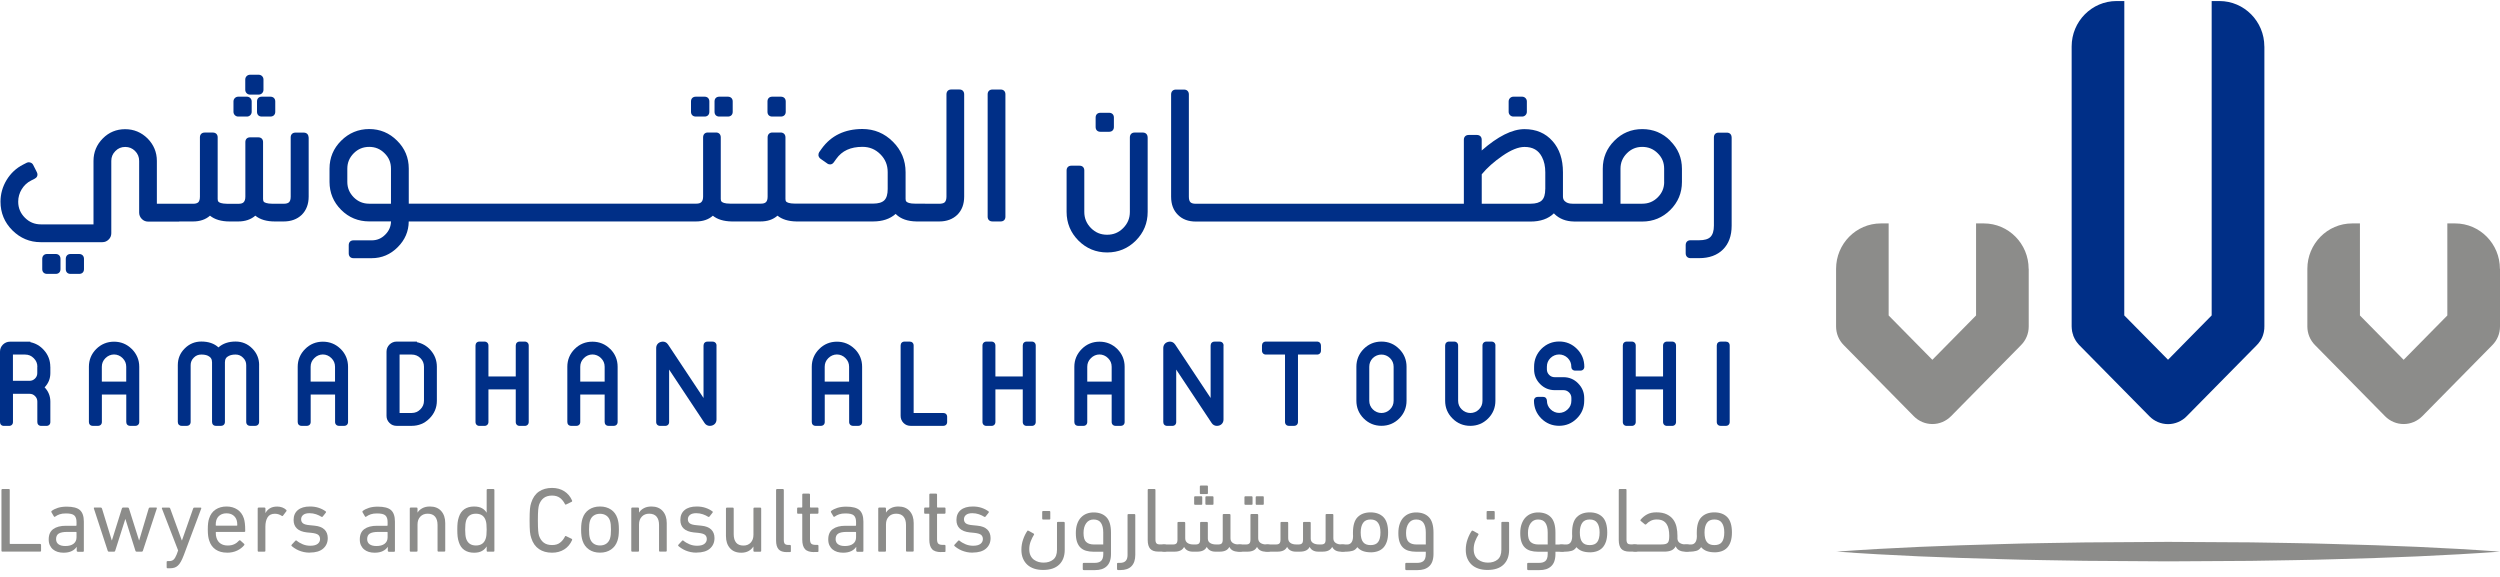<svg width="260" height="60" viewBox="0 0 260 60" fill="none" xmlns="http://www.w3.org/2000/svg">
<path d="M6.291 26.923V27.992C6.291 28.296 6.097 28.485 5.799 28.485H4.895C4.592 28.485 4.393 28.296 4.393 27.992V26.923C4.393 26.62 4.587 26.416 4.895 26.416H5.799C6.097 26.416 6.291 26.62 6.291 26.923Z" fill="#002F87"/>
<path d="M8.734 26.923V27.992C8.734 28.296 8.54 28.485 8.233 28.485H7.333C7.03 28.485 6.841 28.296 6.841 27.992V26.923C6.841 26.62 7.03 26.416 7.333 26.416H8.233C8.536 26.416 8.734 26.62 8.734 26.923Z" fill="#002F87"/>
<path d="M32.102 14.274V20.447C32.102 21.223 31.861 21.862 31.387 22.336C30.899 22.804 30.265 23.032 29.498 23.032H28.584C27.737 23.032 27.055 22.838 26.554 22.43C26.094 22.828 25.498 23.032 24.773 23.032H23.874C23.017 23.032 22.331 22.828 21.838 22.43C21.379 22.838 20.783 23.032 20.068 23.032H18.633V23.046H15.4C15.159 23.046 14.931 22.956 14.751 22.776C14.567 22.587 14.472 22.364 14.472 22.113V16.73C14.472 16.333 14.335 15.992 14.046 15.703C13.762 15.419 13.426 15.282 13.023 15.282C12.621 15.282 12.285 15.419 12.001 15.708C11.717 15.992 11.575 16.328 11.575 16.73V24.258C11.575 24.509 11.485 24.731 11.305 24.906C11.12 25.091 10.907 25.186 10.647 25.186H4.223C3.101 25.186 2.111 24.774 1.287 23.955C0.464 23.136 0.052 22.128 0.052 20.972C0.052 20.168 0.27 19.41 0.686 18.719C1.112 18.023 1.685 17.483 2.395 17.123L2.774 16.929C2.916 16.863 3.044 16.863 3.172 16.91C3.28 16.944 3.389 17.024 3.451 17.152L3.834 17.909C3.877 17.99 3.896 18.08 3.896 18.16C3.896 18.26 3.863 18.459 3.612 18.582L3.233 18.776C2.826 18.979 2.504 19.282 2.258 19.68C2.016 20.078 1.893 20.513 1.893 20.972C1.893 21.63 2.125 22.175 2.589 22.643C3.058 23.112 3.602 23.335 4.26 23.335H9.724V16.735C9.724 15.831 10.05 15.045 10.689 14.401C11.324 13.758 12.11 13.435 13.014 13.435C13.918 13.435 14.699 13.762 15.348 14.401C15.982 15.045 16.314 15.826 16.314 16.735V21.19H20.143C20.366 21.185 20.527 21.124 20.631 21.029C20.731 20.92 20.792 20.726 20.792 20.461V14.278C20.792 13.98 20.986 13.786 21.285 13.786H22.137C22.44 13.786 22.638 13.98 22.638 14.278V20.698C22.638 20.835 22.667 20.93 22.719 20.977C22.799 21.067 23.008 21.185 23.633 21.195H24.797C25.053 21.195 25.228 21.143 25.332 21.039C25.455 20.916 25.517 20.726 25.517 20.456V14.775C25.517 14.472 25.706 14.283 26.009 14.283H26.866C27.164 14.283 27.358 14.472 27.358 14.775V20.698C27.358 20.826 27.387 20.93 27.448 20.996C27.515 21.058 27.732 21.185 28.343 21.19H29.494C29.763 21.19 29.953 21.138 30.062 21.029C30.175 20.916 30.232 20.726 30.232 20.456V14.283C30.232 13.985 30.426 13.791 30.724 13.791H31.581C31.894 13.791 32.088 13.985 32.088 14.283L32.102 14.274Z" fill="#002F87"/>
<path d="M28.627 10.547V11.631C28.627 11.929 28.424 12.123 28.121 12.123H27.221C26.918 12.123 26.729 11.929 26.729 11.631V10.547C26.729 10.249 26.918 10.055 27.221 10.055H28.121C28.424 10.055 28.627 10.249 28.627 10.547Z" fill="#002F87"/>
<path d="M25.683 10.055H24.774C24.502 10.055 24.281 10.275 24.281 10.547V11.631C24.281 11.903 24.502 12.123 24.774 12.123H25.683C25.954 12.123 26.175 11.903 26.175 11.631V10.547C26.175 10.275 25.954 10.055 25.683 10.055Z" fill="#002F87"/>
<path d="M26.909 7.773H26C25.728 7.773 25.507 7.994 25.507 8.266V9.345C25.507 9.617 25.728 9.838 26 9.838H26.909C27.181 9.838 27.401 9.617 27.401 9.345V8.266C27.401 7.994 27.181 7.773 26.909 7.773Z" fill="#002F87"/>
<path d="M73.772 10.547V11.631C73.772 11.929 73.578 12.123 73.28 12.123H72.366C72.063 12.123 71.864 11.929 71.864 11.631V10.547C71.864 10.249 72.058 10.055 72.366 10.055H73.28C73.578 10.055 73.772 10.249 73.772 10.547Z" fill="#002F87"/>
<path d="M76.201 10.547V11.631C76.201 11.929 76.007 12.123 75.699 12.123H74.804C74.501 12.123 74.312 11.929 74.312 11.631V10.547C74.312 10.249 74.501 10.055 74.804 10.055H75.699C76.002 10.055 76.201 10.249 76.201 10.547Z" fill="#002F87"/>
<path d="M81.716 10.547V11.631C81.716 11.929 81.513 12.123 81.21 12.123H80.31C80.007 12.123 79.818 11.929 79.818 11.631V10.547C79.818 10.249 80.007 10.055 80.31 10.055H81.21C81.513 10.055 81.716 10.249 81.716 10.547Z" fill="#002F87"/>
<path d="M104.563 9.803V22.538C104.563 22.841 104.373 23.03 104.075 23.03H103.209C102.91 23.03 102.716 22.841 102.716 22.538V9.803C102.716 9.505 102.91 9.311 103.209 9.311H104.075C104.373 9.311 104.563 9.505 104.563 9.803Z" fill="#002F87"/>
<path d="M99.781 9.307H98.924C98.626 9.307 98.432 9.501 98.432 9.813V20.451C98.432 20.716 98.371 20.91 98.262 21.024C98.172 21.118 98.02 21.17 97.807 21.185H96.273L95.165 21.18C94.597 21.18 94.361 21.066 94.261 20.962C94.209 20.915 94.181 20.82 94.181 20.683V17.904C94.181 16.673 93.736 15.603 92.86 14.737C91.994 13.866 90.924 13.416 89.693 13.416C87.861 13.416 86.431 14.107 85.46 15.452L85.195 15.826C85.148 15.906 85.12 15.996 85.12 16.091V16.181C85.148 16.308 85.214 16.417 85.328 16.507L86.01 16.985C86.109 17.066 86.213 17.099 86.322 17.099C86.431 17.099 86.587 17.066 86.715 16.881L86.966 16.531C87.567 15.679 88.462 15.272 89.693 15.272C90.431 15.272 91.037 15.523 91.558 16.043C92.074 16.559 92.32 17.165 92.32 17.904V19.66C92.32 20.2 92.207 20.593 91.975 20.825C91.738 21.062 91.345 21.175 90.805 21.175H82.677C82.066 21.175 81.844 21.047 81.763 20.967C81.702 20.905 81.687 20.777 81.687 20.683V14.287C81.687 13.975 81.484 13.78 81.181 13.78H80.333C80.03 13.78 79.832 13.975 79.832 14.287V20.437C79.832 20.716 79.779 20.91 79.661 21.019C79.562 21.128 79.377 21.18 79.136 21.18H75.945C75.334 21.18 75.121 21.052 75.041 20.962C74.989 20.915 74.96 20.82 74.96 20.683V14.287C74.96 13.975 74.766 13.78 74.468 13.78H73.611C73.313 13.78 73.123 13.975 73.123 14.287V20.437C73.123 20.706 73.062 20.905 72.939 21.019C72.839 21.128 72.655 21.18 72.413 21.18H42.512V17.539C42.512 16.403 42.105 15.428 41.3 14.633C40.5 13.828 39.52 13.421 38.398 13.421C37.276 13.421 36.287 13.828 35.482 14.633C34.677 15.433 34.27 16.403 34.27 17.539V18.912C34.27 20.044 34.677 21.024 35.482 21.828C36.287 22.629 37.262 23.026 38.398 23.026H40.666C40.652 23.552 40.462 24.006 40.069 24.399C39.672 24.806 39.203 24.996 38.654 24.996H36.755C36.457 24.996 36.268 25.19 36.268 25.497V26.35C36.268 26.653 36.457 26.851 36.755 26.851H38.654C39.695 26.851 40.609 26.468 41.367 25.701C42.119 24.948 42.503 24.049 42.508 23.031H72.38C73.095 23.031 73.687 22.837 74.136 22.434C74.61 22.818 75.268 23.017 76.096 23.031H79.093C79.803 23.031 80.39 22.842 80.859 22.43C81.332 22.813 81.99 23.017 82.819 23.031H90.801C91.781 23.031 92.567 22.766 93.149 22.245L93.191 22.288C93.679 22.766 94.394 23.017 95.317 23.031H97.689C98.451 23.031 99.081 22.799 99.564 22.335C100.037 21.862 100.274 21.232 100.274 20.446V9.813C100.274 9.501 100.08 9.307 99.781 9.307ZM40.666 21.185H38.398C37.764 21.185 37.234 20.967 36.789 20.522C36.344 20.067 36.121 19.547 36.121 18.917V17.544C36.121 16.91 36.344 16.389 36.789 15.939C37.234 15.494 37.764 15.276 38.398 15.276C39.033 15.276 39.549 15.494 39.994 15.939C40.448 16.384 40.661 16.905 40.661 17.544V21.185H40.666Z" fill="#002F87"/>
<path d="M115.845 12.223V13.212C115.845 13.511 115.651 13.705 115.352 13.705H114.439C114.136 13.705 113.946 13.511 113.946 13.212V12.223C113.946 11.925 114.136 11.73 114.439 11.73H115.352C115.651 11.73 115.845 11.925 115.845 12.223Z" fill="#002F87"/>
<path d="M119.357 14.292V22.037C119.357 23.201 118.945 24.2 118.122 25.024C117.303 25.843 116.304 26.255 115.144 26.255C113.984 26.255 112.98 25.843 112.161 25.024C111.342 24.2 110.926 23.197 110.926 22.037V17.724C110.926 17.426 111.12 17.232 111.418 17.232H112.275C112.578 17.232 112.767 17.426 112.767 17.724V22.037C112.767 22.7 112.999 23.249 113.463 23.722C113.932 24.191 114.476 24.413 115.139 24.413C115.802 24.413 116.342 24.191 116.81 23.722C117.279 23.249 117.506 22.7 117.506 22.037V14.292C117.506 13.979 117.7 13.785 117.999 13.785H118.851C119.154 13.785 119.353 13.979 119.353 14.292H119.357Z" fill="#002F87"/>
<path d="M158.301 10.055H157.392C157.12 10.055 156.899 10.275 156.899 10.547V11.631C156.899 11.903 157.12 12.123 157.392 12.123H158.301C158.573 12.123 158.793 11.903 158.793 11.631V10.547C158.793 10.275 158.573 10.055 158.301 10.055Z" fill="#002F87"/>
<path d="M163.683 23.027L163.773 23.032C163.745 23.032 163.712 23.032 163.683 23.027Z" fill="#002F87"/>
<path d="M173.715 14.638C172.915 13.833 171.935 13.426 170.799 13.426C169.662 13.426 168.687 13.833 167.892 14.638C167.092 15.438 166.689 16.408 166.689 17.544V21.185H163.532C163.172 21.185 162.916 21.095 162.732 20.915C162.609 20.802 162.547 20.645 162.547 20.442V17.914C162.547 16.569 162.183 15.48 161.463 14.675C160.739 13.852 159.759 13.43 158.547 13.43C157.264 13.43 155.772 14.183 154.097 15.651V14.529C154.097 14.23 153.902 14.036 153.595 14.036H152.743C152.44 14.036 152.241 14.23 152.241 14.529V21.19H124.342C124.101 21.19 123.916 21.138 123.803 21.029C123.694 20.92 123.642 20.726 123.642 20.456V9.823C123.642 9.511 123.448 9.316 123.14 9.316H122.288C121.99 9.316 121.795 9.511 121.795 9.823V20.456C121.795 21.247 122.032 21.881 122.506 22.345C122.974 22.814 123.599 23.041 124.371 23.041H159.181C160.204 23.041 161.023 22.757 161.61 22.184C161.624 22.203 161.643 22.227 161.662 22.25C162.178 22.757 162.86 23.022 163.679 23.036C163.707 23.041 163.74 23.041 163.768 23.041H170.794C171.93 23.041 172.91 22.634 173.71 21.838C174.515 21.034 174.922 20.058 174.922 18.931V17.559C174.922 16.422 174.515 15.447 173.71 14.652L173.715 14.638ZM160.705 19.67C160.705 20.21 160.592 20.603 160.355 20.835C160.118 21.071 159.725 21.185 159.186 21.185H154.101V18.127C154.641 17.469 155.365 16.82 156.246 16.214C157.141 15.594 157.908 15.281 158.551 15.281C159.408 15.281 160.005 15.618 160.365 16.328C160.597 16.773 160.71 17.303 160.71 17.909V19.665L160.705 19.67ZM173.076 18.917C173.076 19.547 172.858 20.068 172.408 20.522C171.963 20.967 171.433 21.185 170.799 21.185H168.531V17.544C168.531 16.91 168.754 16.389 169.199 15.94C169.644 15.495 170.164 15.277 170.794 15.277C171.424 15.277 171.959 15.495 172.404 15.94C172.858 16.384 173.071 16.905 173.071 17.544V18.917H173.076Z" fill="#002F87"/>
<path d="M180.092 14.292V23.476C180.092 24.518 179.789 25.351 179.193 25.943C178.591 26.544 177.758 26.847 176.717 26.847H175.803C175.505 26.847 175.311 26.643 175.311 26.34V25.493C175.311 25.181 175.505 24.986 175.803 24.986H176.717C177.256 24.986 177.659 24.873 177.886 24.641C178.123 24.404 178.246 24.011 178.246 23.471V14.287C178.246 13.984 178.435 13.795 178.724 13.795H179.595C179.893 13.795 180.087 13.984 180.087 14.287L180.092 14.292Z" fill="#002F87"/>
<path d="M5.231 38.144C5.231 37.486 5.009 36.899 4.564 36.406C4.18 35.975 3.707 35.701 3.158 35.587V35.535H1.042C0.757 35.535 0.516 35.635 0.303 35.838C0.109 36.032 0 36.283 0 36.577V43.896C0 44.132 0.161 44.293 0.407 44.293H0.942C1.184 44.293 1.349 44.132 1.349 43.896V40.956H3.072C3.304 40.956 3.484 41.032 3.645 41.193C3.806 41.353 3.882 41.543 3.882 41.765V43.896C3.882 44.132 4.043 44.293 4.289 44.293H4.824C5.075 44.293 5.236 44.132 5.236 43.896V41.765C5.236 41.193 5.032 40.691 4.639 40.283C5.032 39.876 5.236 39.384 5.236 38.802V38.144H5.231ZM3.877 38.144V38.802C3.877 39.024 3.802 39.209 3.641 39.37C3.48 39.526 3.295 39.606 3.068 39.606H1.345V36.875H2.618C2.968 36.875 3.262 36.998 3.513 37.254C3.764 37.505 3.887 37.793 3.887 38.148L3.877 38.144Z" fill="#002F87"/>
<path d="M13.705 36.297C13.199 35.791 12.574 35.535 11.859 35.535C11.144 35.535 10.519 35.791 10.008 36.297C9.501 36.804 9.246 37.429 9.246 38.144V43.891C9.246 44.128 9.407 44.289 9.653 44.289H10.188C10.429 44.289 10.595 44.128 10.595 43.891V41.032H13.132V43.891C13.132 44.128 13.293 44.289 13.544 44.289H14.07C14.311 44.289 14.482 44.128 14.482 43.891V38.144C14.482 37.429 14.216 36.804 13.71 36.297H13.705ZM12.754 37.249C13.005 37.5 13.128 37.789 13.128 38.144V39.687H10.59V38.144C10.59 37.793 10.713 37.5 10.964 37.249C11.466 36.742 12.247 36.733 12.758 37.249H12.754Z" fill="#002F87"/>
<path d="M26.947 37.977V43.88C26.947 44.121 26.786 44.287 26.54 44.287H26.014C25.773 44.287 25.607 44.126 25.607 43.88V37.977C25.607 37.664 25.498 37.413 25.276 37.2C25.058 36.978 24.807 36.873 24.499 36.873C24.23 36.873 23.997 36.916 23.803 37.011C23.524 37.139 23.392 37.356 23.392 37.678V43.88C23.392 44.121 23.231 44.287 22.984 44.287H22.45C22.213 44.287 22.052 44.126 22.052 43.88V37.678C22.052 37.352 21.915 37.139 21.63 37.001C21.436 36.911 21.204 36.873 20.934 36.873C20.631 36.873 20.371 36.973 20.158 37.191C19.936 37.413 19.827 37.664 19.827 37.977V43.88C19.827 44.121 19.666 44.287 19.429 44.287H18.889C18.653 44.287 18.492 44.126 18.492 43.88V37.977C18.492 37.3 18.728 36.717 19.207 36.244C19.68 35.766 20.262 35.52 20.939 35.52C21.683 35.52 22.279 35.723 22.719 36.13C23.174 35.723 23.766 35.52 24.504 35.52C25.172 35.52 25.763 35.761 26.237 36.244C26.715 36.722 26.952 37.304 26.952 37.977H26.947Z" fill="#002F87"/>
<path d="M35.431 36.297C34.924 35.791 34.299 35.535 33.579 35.535C32.86 35.535 32.24 35.791 31.733 36.297C31.227 36.804 30.961 37.429 30.961 38.144V43.891C30.961 44.128 31.122 44.289 31.369 44.289H31.904C32.145 44.289 32.311 44.128 32.311 43.891V41.032H34.848V43.891C34.848 44.128 35.019 44.289 35.26 44.289H35.785C36.036 44.289 36.197 44.128 36.197 43.891V38.144C36.197 37.429 35.942 36.804 35.435 36.297H35.431ZM34.469 37.249C34.72 37.5 34.843 37.789 34.843 38.144V39.687H32.306V38.144C32.306 37.793 32.429 37.5 32.685 37.249C33.177 36.742 33.968 36.733 34.469 37.249Z" fill="#002F87"/>
<path d="M44.776 36.406C44.383 35.975 43.909 35.701 43.36 35.587V35.525H41.249C40.965 35.525 40.714 35.634 40.51 35.828C40.307 36.032 40.198 36.283 40.198 36.572V43.252C40.198 43.536 40.297 43.777 40.51 43.99C40.714 44.194 40.965 44.288 41.249 44.288H42.816C43.531 44.288 44.156 44.033 44.662 43.526C45.169 43.02 45.434 42.395 45.434 41.68V38.143C45.434 37.481 45.211 36.898 44.771 36.406H44.776ZM42.821 42.949H41.556V36.875H42.821C43.171 36.875 43.469 36.998 43.72 37.239C43.971 37.49 44.094 37.788 44.094 38.139V41.675C44.094 42.025 43.971 42.324 43.72 42.57C43.469 42.825 43.171 42.949 42.821 42.949Z" fill="#002F87"/>
<path d="M54.987 35.937V43.886C54.987 44.127 54.817 44.293 54.575 44.293H54.05C53.799 44.293 53.638 44.132 53.638 43.886V40.496H50.798V43.886C50.798 44.127 50.627 44.293 50.386 44.293H49.86C49.619 44.293 49.453 44.132 49.453 43.886V35.937C49.453 35.696 49.614 35.525 49.86 35.525H50.386C50.627 35.525 50.798 35.696 50.798 35.937V39.152H53.638V35.937C53.638 35.696 53.799 35.525 54.05 35.525H54.575C54.817 35.525 54.987 35.696 54.987 35.937Z" fill="#002F87"/>
<path d="M63.462 36.297C62.955 35.791 62.33 35.535 61.611 35.535C60.891 35.535 60.271 35.791 59.764 36.297C59.258 36.804 59.002 37.429 59.002 38.144V43.891C59.002 44.128 59.163 44.289 59.4 44.289H59.939C60.181 44.289 60.346 44.128 60.346 43.891V41.032H62.884V43.891C62.884 44.128 63.045 44.289 63.291 44.289H63.826C64.067 44.289 64.233 44.128 64.233 43.891V38.144C64.233 37.429 63.978 36.804 63.471 36.297H63.462ZM62.51 37.249C62.761 37.5 62.884 37.789 62.884 38.144V39.687H60.346V38.144C60.346 37.793 60.469 37.5 60.721 37.249C61.213 36.742 62.003 36.733 62.515 37.249H62.51Z" fill="#002F87"/>
<path d="M74.516 35.936V43.62C74.516 43.937 74.341 44.174 74.028 44.264C73.967 44.283 73.905 44.292 73.834 44.292C73.602 44.292 73.408 44.193 73.28 44.003L69.588 38.436V43.895C69.588 44.131 69.427 44.292 69.18 44.292H68.655C68.414 44.292 68.243 44.131 68.243 43.895V36.206C68.243 35.889 68.418 35.652 68.721 35.562C68.802 35.544 68.868 35.529 68.939 35.529C69.095 35.529 69.313 35.581 69.479 35.832L73.167 41.39V35.941C73.167 35.7 73.328 35.529 73.574 35.529H74.109C74.35 35.529 74.521 35.7 74.521 35.941L74.516 35.936Z" fill="#002F87"/>
<path d="M88.893 36.297C88.377 35.791 87.757 35.535 87.042 35.535C86.327 35.535 85.703 35.791 85.196 36.297C84.689 36.804 84.424 37.429 84.424 38.144V43.891C84.424 44.128 84.585 44.289 84.831 44.289H85.366C85.608 44.289 85.774 44.128 85.774 43.891V41.032H88.311V43.891C88.311 44.128 88.481 44.289 88.723 44.289H89.248C89.499 44.289 89.66 44.128 89.66 43.891V38.144C89.66 37.429 89.405 36.804 88.898 36.297H88.893ZM87.932 37.249C88.183 37.5 88.306 37.789 88.306 38.144V39.687H85.769V38.144C85.769 37.793 85.892 37.5 86.143 37.249C86.645 36.742 87.426 36.733 87.937 37.249H87.932Z" fill="#002F87"/>
<path d="M98.503 43.351V43.891C98.503 44.127 98.342 44.288 98.096 44.288H94.707C94.422 44.288 94.172 44.194 93.968 43.99C93.764 43.782 93.665 43.531 93.665 43.252V35.932C93.665 35.691 93.826 35.525 94.072 35.525H94.607C94.849 35.525 95.019 35.686 95.019 35.932V42.949H98.096C98.338 42.949 98.503 43.109 98.503 43.346V43.351Z" fill="#002F87"/>
<path d="M107.716 35.937V43.886C107.716 44.127 107.555 44.293 107.309 44.293H106.774C106.533 44.293 106.367 44.132 106.367 43.886V40.496H103.522V43.886C103.522 44.127 103.361 44.293 103.115 44.293H102.589C102.348 44.293 102.177 44.132 102.177 43.886V35.937C102.177 35.696 102.348 35.525 102.589 35.525H103.115C103.356 35.525 103.522 35.696 103.522 35.937V39.152H106.367V35.937C106.367 35.696 106.528 35.525 106.774 35.525H107.309C107.551 35.525 107.716 35.696 107.716 35.937Z" fill="#002F87"/>
<path d="M116.2 36.297C115.684 35.791 115.069 35.535 114.349 35.535C113.629 35.535 113.009 35.791 112.503 36.297C111.996 36.804 111.731 37.429 111.731 38.144V43.891C111.731 44.128 111.892 44.289 112.138 44.289H112.678C112.914 44.289 113.075 44.128 113.075 43.891V41.032H115.613V43.891C115.613 44.128 115.783 44.289 116.025 44.289H116.55C116.801 44.289 116.962 44.128 116.962 43.891V38.144C116.962 37.429 116.707 36.804 116.2 36.297ZM115.239 37.249C115.49 37.5 115.613 37.789 115.613 38.144V39.687H113.075V38.144C113.075 37.793 113.199 37.5 113.454 37.249C113.947 36.742 114.732 36.733 115.239 37.249Z" fill="#002F87"/>
<path d="M127.245 35.936V43.62C127.245 43.937 127.07 44.174 126.767 44.264C126.705 44.283 126.639 44.292 126.572 44.292C126.336 44.292 126.146 44.193 126.019 44.003L122.326 38.436V43.895C122.326 44.131 122.165 44.292 121.919 44.292H121.393C121.142 44.292 120.981 44.131 120.981 43.895V36.206C120.981 35.889 121.157 35.652 121.46 35.562C121.54 35.544 121.606 35.529 121.677 35.529C121.824 35.529 122.051 35.581 122.217 35.832L125.905 41.39V35.941C125.905 35.7 126.066 35.529 126.312 35.529H126.847C127.089 35.529 127.254 35.7 127.254 35.941L127.245 35.936Z" fill="#002F87"/>
<path d="M137.381 35.937V36.463C137.381 36.704 137.22 36.875 136.973 36.875H134.99V43.881C134.99 44.123 134.829 44.288 134.583 44.288H134.048C133.806 44.288 133.641 44.127 133.641 43.881V36.875H131.652C131.411 36.875 131.245 36.704 131.245 36.463V35.937C131.245 35.696 131.406 35.525 131.652 35.525H136.969C137.21 35.525 137.376 35.696 137.376 35.937H137.381Z" fill="#002F87"/>
<path d="M145.519 36.297C145.012 35.781 144.397 35.525 143.672 35.525C142.948 35.525 142.333 35.781 141.826 36.288C141.32 36.804 141.064 37.424 141.064 38.139V41.675C141.064 42.39 141.32 43.015 141.826 43.521C142.333 44.028 142.958 44.284 143.672 44.284C144.387 44.284 145.012 44.028 145.519 43.521C146.025 43.015 146.281 42.39 146.281 41.675V38.139C146.281 37.424 146.025 36.799 145.519 36.292V36.297ZM142.778 42.579C142.527 42.328 142.404 42.03 142.404 41.68V38.143C142.404 37.793 142.527 37.495 142.768 37.244C143.275 36.752 144.065 36.752 144.563 37.244C144.813 37.495 144.937 37.793 144.937 38.143V41.68C144.937 42.03 144.813 42.328 144.563 42.579C144.07 43.081 143.27 43.072 142.778 42.579Z" fill="#002F87"/>
<path d="M155.522 35.937V41.68C155.522 42.395 155.266 43.02 154.76 43.526C154.253 44.033 153.628 44.288 152.913 44.288C152.199 44.288 151.569 44.033 151.067 43.526C150.551 43.02 150.295 42.395 150.295 41.68V35.937C150.295 35.696 150.456 35.525 150.703 35.525H151.238C151.479 35.525 151.645 35.696 151.645 35.937V41.68C151.645 42.03 151.768 42.328 152.019 42.575C152.52 43.076 153.311 43.081 153.813 42.579C154.064 42.328 154.177 42.03 154.177 41.68V35.937C154.177 35.696 154.348 35.525 154.589 35.525H155.115C155.366 35.525 155.527 35.696 155.527 35.937H155.522Z" fill="#002F87"/>
<path d="M164.124 39.871C164.545 40.292 164.758 40.804 164.758 41.391V41.675C164.758 42.39 164.503 43.014 163.987 43.521C163.48 44.028 162.865 44.283 162.145 44.283C161.425 44.283 160.805 44.028 160.294 43.521C159.792 43.014 159.536 42.399 159.532 41.679C159.536 41.429 159.702 41.272 159.939 41.272H160.474C160.711 41.272 160.872 41.429 160.881 41.67C160.881 42.02 161.004 42.319 161.255 42.565C161.757 43.067 162.538 43.071 163.049 42.565C163.3 42.323 163.423 42.025 163.423 41.67V41.386C163.423 41.163 163.343 40.974 163.187 40.818C163.03 40.662 162.836 40.576 162.614 40.576H161.7C161.113 40.576 160.597 40.368 160.18 39.947C159.759 39.526 159.546 39.014 159.546 38.418V38.138C159.546 37.414 159.802 36.794 160.308 36.278C160.824 35.771 161.444 35.516 162.159 35.516C162.874 35.516 163.49 35.771 164.006 36.287C164.522 36.803 164.768 37.423 164.768 38.138C164.768 38.38 164.607 38.545 164.361 38.545H163.826C163.584 38.545 163.418 38.385 163.418 38.148C163.418 37.783 163.295 37.49 163.044 37.234C162.543 36.742 161.752 36.742 161.25 37.234C160.999 37.485 160.876 37.783 160.876 38.138V38.418C160.876 38.64 160.957 38.83 161.113 38.99C161.274 39.151 161.463 39.227 161.686 39.227H162.599C163.196 39.227 163.707 39.445 164.119 39.862L164.124 39.871Z" fill="#002F87"/>
<path d="M174.307 35.937V43.886C174.307 44.127 174.146 44.293 173.895 44.293H173.37C173.128 44.293 172.958 44.132 172.958 43.886V40.496H170.117V43.886C170.117 44.127 169.947 44.293 169.706 44.293H169.185C168.934 44.293 168.773 44.132 168.773 43.886V35.937C168.773 35.696 168.934 35.525 169.185 35.525H169.706C169.947 35.525 170.117 35.696 170.117 35.937V39.152H172.958V35.937C172.958 35.696 173.128 35.525 173.37 35.525H173.895C174.146 35.525 174.307 35.696 174.307 35.937Z" fill="#002F87"/>
<path d="M179.889 35.936V43.89C179.889 44.127 179.728 44.288 179.491 44.288H178.952C178.71 44.288 178.544 44.127 178.544 43.89V35.936C178.544 35.695 178.705 35.529 178.952 35.529H179.491C179.728 35.529 179.889 35.69 179.889 35.936Z" fill="#002F87"/>
<path d="M235.496 4.834V33.949C235.496 33.978 235.496 33.996 235.491 34.025C235.491 34.101 235.491 34.162 235.487 34.209C235.482 34.257 235.472 34.304 235.468 34.333C235.463 34.385 235.453 34.441 235.449 34.47C235.444 34.517 235.43 34.569 235.42 34.617L235.406 34.659L235.387 34.735C235.373 34.787 235.354 34.844 235.34 34.891L235.293 35.014C235.274 35.066 235.245 35.114 235.231 35.156C235.212 35.19 235.198 35.223 235.179 35.256C235.16 35.289 235.136 35.331 235.103 35.384V35.398L235.089 35.412C235.075 35.431 235.061 35.455 235.046 35.478C235.013 35.53 234.98 35.578 234.923 35.639L234.895 35.682L234.881 35.701C234.819 35.776 234.758 35.847 234.691 35.909L227.415 43.29C226.908 43.81 226.203 44.109 225.479 44.109C224.754 44.109 224.044 43.81 223.538 43.29L216.261 35.909L216.228 35.876L216.214 35.862C216.167 35.81 216.124 35.762 216.086 35.706C216.053 35.672 216.025 35.639 215.996 35.597C215.977 35.563 215.949 35.535 215.92 35.488C215.892 35.455 215.873 35.422 215.845 35.374L215.83 35.346V35.331C215.802 35.303 215.788 35.279 215.778 35.251C215.759 35.218 215.745 35.19 215.717 35.128V35.114L215.698 35.081L215.684 35.052L215.669 35.019L215.655 34.991C215.641 34.958 215.627 34.915 215.608 34.868V34.825C215.589 34.797 215.579 34.773 215.575 34.745C215.561 34.716 215.556 34.683 215.546 34.645L215.532 34.602V34.574C215.518 34.546 215.513 34.513 215.499 34.46C215.494 34.418 215.485 34.37 215.485 34.337C215.48 34.295 215.471 34.247 215.466 34.195C215.461 34.115 215.452 34.025 215.452 33.94V4.829C215.452 2.226 217.549 0.109 220.12 0.109H220.929V5.644L220.924 32.803L225.474 37.415L230.014 32.803V0.109H230.823C233.394 0.109 235.491 2.226 235.491 4.829L235.496 4.834Z" fill="#002F87"/>
<path d="M260 27.956V33.95C260 34.688 259.716 35.375 259.2 35.895L251.923 43.281C251.403 43.806 250.711 44.1 249.982 44.1C249.253 44.1 248.562 43.811 248.041 43.281L240.765 35.895C240.249 35.375 239.965 34.684 239.965 33.95V27.956C239.965 25.352 242.053 23.236 244.623 23.236H245.433V32.809L249.978 37.42L254.522 32.809V23.236H255.332C257.903 23.236 259.99 25.352 259.99 27.956H260Z" fill="#8C8C8A"/>
<path d="M210.987 27.956V33.95C210.987 34.688 210.703 35.375 210.187 35.895L202.911 43.281C202.39 43.806 201.699 44.1 200.97 44.1C200.241 44.1 199.549 43.811 199.029 43.281L191.752 35.895C191.236 35.375 190.952 34.684 190.952 33.95V27.956C190.952 25.352 193.04 23.236 195.611 23.236H196.42V32.809L200.965 37.42L205.51 32.809V23.236H206.319C208.89 23.236 210.978 25.352 210.978 27.956H210.987Z" fill="#8C8C8A"/>
<path d="M0.156 50.948C0.156 50.882 0.189 50.853 0.251 50.853H0.918C0.985 50.853 1.013 50.887 1.013 50.948V56.516C1.013 56.553 1.032 56.572 1.07 56.572H4.175C4.237 56.572 4.27 56.605 4.27 56.667V57.273C4.27 57.339 4.237 57.368 4.175 57.368H0.246C0.18 57.368 0.151 57.335 0.151 57.273V50.948H0.156Z" fill="#8C8C8A"/>
<path d="M8.072 57.373C8.01 57.373 7.977 57.34 7.977 57.279V56.876H7.967C7.859 57.047 7.693 57.194 7.47 57.307C7.248 57.421 6.959 57.482 6.609 57.482C6.391 57.482 6.187 57.454 5.998 57.397C5.809 57.34 5.648 57.25 5.51 57.137C5.373 57.023 5.264 56.876 5.184 56.706C5.103 56.531 5.065 56.332 5.065 56.1C5.065 55.612 5.222 55.253 5.539 55.025C5.856 54.793 6.296 54.68 6.855 54.68H7.901C7.939 54.68 7.958 54.661 7.958 54.623V54.292C7.958 53.974 7.882 53.747 7.726 53.605C7.57 53.463 7.281 53.397 6.855 53.397C6.595 53.397 6.377 53.425 6.202 53.487C6.031 53.548 5.875 53.624 5.742 53.724C5.686 53.766 5.638 53.766 5.61 53.714L5.349 53.274C5.326 53.222 5.331 53.179 5.368 53.141C5.539 53.009 5.757 52.9 6.022 52.815C6.282 52.734 6.585 52.691 6.931 52.691C7.584 52.691 8.043 52.81 8.313 53.051C8.583 53.293 8.72 53.69 8.72 54.254V57.293C8.72 57.359 8.687 57.388 8.626 57.388H8.067L8.072 57.373ZM6.793 56.786C7.158 56.786 7.442 56.711 7.65 56.55C7.854 56.394 7.958 56.171 7.958 55.882V55.376C7.958 55.338 7.939 55.319 7.901 55.319H6.978C6.576 55.319 6.282 55.38 6.102 55.494C5.922 55.612 5.832 55.802 5.832 56.067C5.832 56.304 5.918 56.483 6.083 56.602C6.249 56.725 6.486 56.786 6.798 56.786H6.793Z" fill="#8C8C8A"/>
<path d="M14.198 57.373C14.141 57.373 14.103 57.339 14.084 57.278L13.047 53.992H13.028L11.982 57.278C11.963 57.344 11.925 57.373 11.868 57.373H11.315C11.258 57.373 11.22 57.339 11.201 57.278L9.762 52.88C9.743 52.818 9.762 52.785 9.828 52.785H10.481C10.538 52.785 10.581 52.818 10.604 52.88L11.622 56.194H11.641L12.678 52.88C12.697 52.818 12.735 52.785 12.792 52.785H13.289C13.355 52.785 13.393 52.818 13.412 52.88L14.458 56.194H14.477L15.466 52.88C15.481 52.818 15.519 52.785 15.59 52.785H16.243C16.304 52.785 16.328 52.818 16.309 52.88L14.861 57.278C14.842 57.344 14.804 57.373 14.747 57.373H14.203H14.198Z" fill="#8C8C8A"/>
<path d="M17.426 59.097C17.36 59.097 17.332 59.064 17.332 59.002V58.448C17.332 58.382 17.365 58.354 17.426 58.354H17.597C17.781 58.354 17.933 58.306 18.047 58.207C18.16 58.108 18.269 57.928 18.373 57.667L18.525 57.246L16.839 52.886C16.82 52.824 16.844 52.791 16.915 52.791H17.587C17.644 52.791 17.682 52.824 17.701 52.886L18.908 56.2H18.927L20.087 52.886C20.106 52.824 20.144 52.791 20.201 52.791H20.854C20.925 52.791 20.948 52.824 20.93 52.886L19.116 57.733C19.012 58.003 18.913 58.226 18.813 58.406C18.714 58.586 18.61 58.728 18.496 58.827C18.383 58.931 18.259 59.002 18.127 59.04C17.994 59.078 17.838 59.102 17.668 59.102H17.417L17.426 59.097Z" fill="#8C8C8A"/>
<path d="M23.604 57.476C23.136 57.476 22.747 57.367 22.43 57.154C22.113 56.941 21.891 56.633 21.763 56.231C21.711 56.084 21.673 55.923 21.649 55.743C21.625 55.564 21.611 55.341 21.611 55.071C21.611 54.801 21.621 54.579 21.645 54.394C21.668 54.21 21.701 54.049 21.753 53.911C21.881 53.509 22.104 53.201 22.421 52.993C22.738 52.785 23.117 52.676 23.557 52.676C23.997 52.676 24.376 52.785 24.693 52.998C25.011 53.211 25.233 53.519 25.361 53.911C25.384 53.987 25.408 54.068 25.422 54.148C25.436 54.229 25.451 54.319 25.465 54.423C25.479 54.527 25.489 54.641 25.493 54.773C25.498 54.906 25.503 55.057 25.503 55.227C25.503 55.294 25.47 55.322 25.399 55.322H22.497C22.459 55.322 22.44 55.341 22.44 55.379C22.44 55.507 22.445 55.611 22.459 55.696C22.473 55.781 22.492 55.857 22.516 55.938C22.605 56.208 22.747 56.406 22.946 56.534C23.145 56.667 23.387 56.733 23.675 56.733C23.964 56.733 24.182 56.686 24.376 56.591C24.57 56.496 24.726 56.373 24.854 56.226C24.906 56.174 24.954 56.17 24.996 56.208L25.389 56.562C25.432 56.6 25.436 56.648 25.399 56.695C25.214 56.927 24.968 57.112 24.665 57.258C24.362 57.405 24.007 57.481 23.604 57.481V57.476ZM24.622 54.669C24.66 54.669 24.679 54.65 24.679 54.612C24.679 54.404 24.655 54.233 24.613 54.096C24.537 53.869 24.404 53.694 24.225 53.571C24.045 53.447 23.822 53.386 23.557 53.386C23.292 53.386 23.074 53.447 22.89 53.571C22.705 53.694 22.577 53.869 22.501 54.096C22.459 54.229 22.435 54.399 22.435 54.612C22.435 54.65 22.454 54.669 22.492 54.669H24.617H24.622Z" fill="#8C8C8A"/>
<path d="M26.895 57.373C26.828 57.373 26.8 57.34 26.8 57.279V52.88C26.8 52.819 26.833 52.786 26.895 52.786H27.51C27.572 52.786 27.605 52.819 27.605 52.88V53.349H27.614C27.718 53.15 27.87 52.989 28.069 52.866C28.272 52.743 28.523 52.682 28.831 52.682C29.015 52.682 29.191 52.715 29.352 52.772C29.512 52.833 29.654 52.918 29.768 53.027C29.811 53.07 29.82 53.117 29.787 53.16L29.432 53.629C29.394 53.681 29.347 53.685 29.299 53.647C29.191 53.576 29.077 53.524 28.963 53.486C28.85 53.449 28.722 53.43 28.589 53.43C28.239 53.43 27.983 53.553 27.832 53.799C27.68 54.045 27.6 54.367 27.6 54.769V57.279C27.6 57.345 27.567 57.373 27.505 57.373H26.89H26.895Z" fill="#8C8C8A"/>
<path d="M32.23 57.476C32.008 57.476 31.799 57.457 31.605 57.415C31.416 57.372 31.241 57.32 31.084 57.254C30.928 57.187 30.786 57.112 30.663 57.031C30.54 56.951 30.426 56.87 30.332 56.785C30.289 56.742 30.289 56.695 30.332 56.653L30.725 56.231C30.767 56.188 30.815 56.188 30.857 56.231C31.028 56.378 31.241 56.501 31.487 56.605C31.733 56.709 31.998 56.757 32.278 56.757C32.618 56.757 32.869 56.69 33.035 56.562C33.201 56.435 33.286 56.264 33.286 56.061C33.286 55.881 33.224 55.739 33.111 55.635C32.992 55.531 32.756 55.455 32.396 55.417L31.908 55.37C31.454 55.317 31.113 55.185 30.881 54.967C30.649 54.749 30.535 54.451 30.535 54.077C30.535 53.637 30.682 53.291 30.98 53.045C31.279 52.799 31.695 52.676 32.24 52.676C32.581 52.676 32.888 52.723 33.163 52.818C33.442 52.913 33.674 53.036 33.868 53.182C33.92 53.215 33.925 53.258 33.887 53.315L33.56 53.727C33.523 53.769 33.475 53.779 33.428 53.746C33.281 53.651 33.096 53.561 32.879 53.485C32.656 53.41 32.429 53.372 32.192 53.372C31.904 53.372 31.686 53.428 31.539 53.547C31.392 53.665 31.317 53.817 31.317 54.001C31.317 54.186 31.383 54.328 31.511 54.427C31.638 54.527 31.875 54.593 32.221 54.621L32.704 54.669C33.172 54.712 33.518 54.849 33.745 55.071C33.972 55.294 34.086 55.592 34.086 55.961C34.086 56.416 33.925 56.78 33.608 57.055C33.291 57.33 32.827 57.467 32.23 57.467V57.476Z" fill="#8C8C8A"/>
<path d="M40.425 57.373C40.363 57.373 40.33 57.34 40.33 57.279V56.876H40.321C40.212 57.047 40.046 57.194 39.823 57.307C39.601 57.421 39.312 57.482 38.962 57.482C38.744 57.482 38.541 57.454 38.351 57.397C38.162 57.34 38.001 57.25 37.864 57.137C37.726 57.023 37.617 56.876 37.537 56.706C37.456 56.531 37.419 56.332 37.419 56.1C37.419 55.612 37.575 55.253 37.892 55.025C38.209 54.793 38.649 54.68 39.208 54.68H40.254C40.292 54.68 40.311 54.661 40.311 54.623V54.292C40.311 53.974 40.235 53.747 40.079 53.605C39.923 53.463 39.634 53.397 39.208 53.397C38.948 53.397 38.73 53.425 38.555 53.487C38.384 53.548 38.228 53.624 38.095 53.724C38.039 53.766 37.991 53.766 37.963 53.714L37.703 53.274C37.679 53.222 37.684 53.179 37.721 53.141C37.892 53.009 38.11 52.9 38.375 52.815C38.635 52.734 38.938 52.691 39.284 52.691C39.937 52.691 40.396 52.81 40.666 53.051C40.936 53.293 41.073 53.69 41.073 54.254V57.293C41.073 57.359 41.04 57.388 40.978 57.388H40.42L40.425 57.373ZM39.146 56.786C39.511 56.786 39.795 56.711 40.003 56.55C40.207 56.394 40.311 56.171 40.311 55.882V55.376C40.311 55.338 40.292 55.319 40.254 55.319H39.331C38.929 55.319 38.635 55.38 38.455 55.494C38.275 55.612 38.185 55.802 38.185 56.067C38.185 56.304 38.271 56.483 38.436 56.602C38.602 56.725 38.839 56.786 39.151 56.786H39.146Z" fill="#8C8C8A"/>
<path d="M45.599 57.372C45.538 57.372 45.505 57.339 45.505 57.277V54.593C45.505 54.224 45.419 53.935 45.249 53.731C45.078 53.528 44.823 53.424 44.477 53.424C44.165 53.424 43.909 53.523 43.715 53.727C43.521 53.93 43.422 54.2 43.422 54.546V57.277C43.422 57.344 43.388 57.372 43.327 57.372H42.711C42.645 57.372 42.617 57.339 42.617 57.277V52.879C42.617 52.818 42.65 52.785 42.711 52.785H43.327C43.388 52.785 43.422 52.818 43.422 52.879V53.301H43.431C43.54 53.121 43.701 52.974 43.919 52.856C44.136 52.737 44.401 52.676 44.714 52.676C45.211 52.676 45.604 52.832 45.883 53.145C46.163 53.457 46.305 53.878 46.305 54.399V57.273C46.305 57.339 46.272 57.367 46.21 57.367H45.594L45.599 57.372Z" fill="#8C8C8A"/>
<path d="M50.707 57.374C50.641 57.374 50.613 57.34 50.613 57.279V56.839H50.603C50.494 57.023 50.338 57.179 50.13 57.298C49.921 57.421 49.647 57.483 49.301 57.483C48.899 57.483 48.563 57.388 48.293 57.203C48.023 57.019 47.834 56.744 47.72 56.379C47.658 56.195 47.611 56.001 47.592 55.802C47.569 55.603 47.559 55.362 47.559 55.073C47.559 54.784 47.569 54.542 47.592 54.348C47.616 54.154 47.658 53.965 47.72 53.78C47.834 53.416 48.028 53.141 48.293 52.957C48.563 52.772 48.899 52.677 49.301 52.677C49.647 52.677 49.921 52.739 50.13 52.857C50.338 52.975 50.494 53.127 50.603 53.312H50.613V50.954C50.613 50.888 50.646 50.859 50.707 50.859H51.323C51.384 50.859 51.417 50.892 51.417 50.954V57.279C51.417 57.345 51.384 57.374 51.323 57.374H50.707ZM49.491 56.73C50.016 56.73 50.352 56.498 50.508 56.029C50.546 55.92 50.575 55.792 50.589 55.641C50.603 55.489 50.613 55.3 50.613 55.073C50.613 54.846 50.603 54.656 50.589 54.509C50.575 54.363 50.546 54.23 50.508 54.117C50.357 53.657 50.016 53.425 49.491 53.425C48.965 53.425 48.643 53.657 48.482 54.117C48.444 54.244 48.416 54.386 48.402 54.538C48.388 54.689 48.378 54.869 48.378 55.073C48.378 55.276 48.388 55.466 48.402 55.617C48.416 55.769 48.444 55.906 48.482 56.029C48.643 56.493 48.979 56.73 49.491 56.73Z" fill="#8C8C8A"/>
<path d="M55.248 55.942C55.214 55.848 55.191 55.748 55.167 55.649C55.143 55.549 55.129 55.431 55.115 55.294C55.101 55.156 55.091 54.991 55.087 54.801C55.082 54.607 55.077 54.38 55.077 54.11C55.077 53.84 55.077 53.613 55.087 53.419C55.096 53.225 55.101 53.064 55.115 52.927C55.129 52.789 55.143 52.671 55.167 52.572C55.191 52.472 55.214 52.377 55.248 52.278C55.413 51.762 55.683 51.374 56.052 51.123C56.422 50.872 56.876 50.744 57.411 50.744C57.899 50.744 58.32 50.858 58.68 51.085C59.04 51.312 59.314 51.634 59.499 52.06C59.518 52.117 59.504 52.16 59.461 52.183L58.883 52.463C58.822 52.496 58.775 52.477 58.751 52.415C58.623 52.16 58.453 51.951 58.244 51.786C58.031 51.625 57.757 51.539 57.411 51.539C57.066 51.539 56.767 51.625 56.55 51.79C56.332 51.956 56.171 52.193 56.062 52.501C56.043 52.572 56.024 52.647 56.01 52.728C55.996 52.808 55.981 52.908 55.972 53.026C55.962 53.144 55.953 53.291 55.948 53.466C55.944 53.641 55.939 53.859 55.939 54.115C55.939 54.37 55.939 54.584 55.948 54.763C55.953 54.939 55.962 55.085 55.972 55.204C55.981 55.322 55.996 55.422 56.01 55.507C56.024 55.592 56.043 55.663 56.062 55.724C56.171 56.032 56.332 56.269 56.55 56.435C56.767 56.6 57.056 56.685 57.411 56.685C57.766 56.685 58.036 56.605 58.244 56.439C58.457 56.278 58.623 56.065 58.751 55.81C58.775 55.743 58.822 55.729 58.883 55.762L59.461 56.042C59.504 56.065 59.518 56.108 59.499 56.165C59.314 56.586 59.04 56.913 58.68 57.14C58.32 57.367 57.894 57.481 57.411 57.481C56.876 57.481 56.422 57.353 56.052 57.102C55.683 56.851 55.413 56.468 55.248 55.947V55.942Z" fill="#8C8C8A"/>
<path d="M62.401 57.476C61.951 57.476 61.572 57.367 61.255 57.15C60.938 56.932 60.715 56.629 60.587 56.241C60.535 56.08 60.498 55.914 60.474 55.739C60.45 55.564 60.436 55.341 60.436 55.071C60.436 54.801 60.45 54.584 60.474 54.408C60.498 54.233 60.535 54.068 60.587 53.911C60.715 53.514 60.938 53.211 61.255 52.998C61.572 52.785 61.951 52.676 62.401 52.676C62.85 52.676 63.229 52.785 63.546 52.998C63.864 53.211 64.086 53.519 64.214 53.911C64.266 54.072 64.304 54.238 64.328 54.408C64.351 54.579 64.365 54.801 64.365 55.071C64.365 55.341 64.351 55.564 64.328 55.739C64.304 55.914 64.266 56.084 64.214 56.241C64.086 56.629 63.864 56.932 63.546 57.15C63.229 57.367 62.85 57.476 62.401 57.476ZM62.401 56.728C62.656 56.728 62.874 56.667 63.054 56.544C63.234 56.42 63.362 56.241 63.438 56.013C63.475 55.886 63.504 55.753 63.518 55.616C63.532 55.478 63.542 55.298 63.542 55.076C63.542 54.853 63.532 54.674 63.518 54.541C63.504 54.408 63.475 54.276 63.438 54.148C63.362 53.916 63.234 53.741 63.054 53.618C62.874 53.495 62.656 53.433 62.401 53.433C62.145 53.433 61.927 53.495 61.747 53.618C61.568 53.741 61.44 53.921 61.364 54.148C61.326 54.276 61.298 54.408 61.283 54.541C61.269 54.674 61.26 54.853 61.26 55.076C61.26 55.298 61.269 55.478 61.283 55.616C61.298 55.753 61.326 55.886 61.364 56.013C61.44 56.245 61.568 56.42 61.747 56.544C61.927 56.667 62.145 56.728 62.401 56.728Z" fill="#8C8C8A"/>
<path d="M68.636 57.372C68.574 57.372 68.541 57.339 68.541 57.277V54.593C68.541 54.224 68.456 53.935 68.285 53.731C68.115 53.528 67.859 53.424 67.514 53.424C67.201 53.424 66.946 53.523 66.752 53.727C66.558 53.93 66.458 54.2 66.458 54.546V57.277C66.458 57.344 66.425 57.372 66.363 57.372H65.748C65.682 57.372 65.653 57.339 65.653 57.277V52.879C65.653 52.818 65.686 52.785 65.748 52.785H66.363C66.425 52.785 66.458 52.818 66.458 52.879V53.301H66.468C66.576 53.121 66.737 52.974 66.955 52.856C67.173 52.737 67.438 52.676 67.751 52.676C68.248 52.676 68.641 52.832 68.92 53.145C69.199 53.457 69.341 53.878 69.341 54.399V57.273C69.341 57.339 69.308 57.367 69.246 57.367H68.631L68.636 57.372Z" fill="#8C8C8A"/>
<path d="M72.451 57.476C72.229 57.476 72.02 57.457 71.826 57.415C71.637 57.372 71.462 57.32 71.306 57.254C71.15 57.187 71.007 57.112 70.884 57.031C70.761 56.951 70.648 56.87 70.553 56.785C70.51 56.742 70.51 56.695 70.553 56.653L70.946 56.231C70.989 56.188 71.036 56.188 71.078 56.231C71.249 56.378 71.462 56.501 71.708 56.605C71.954 56.709 72.219 56.757 72.499 56.757C72.84 56.757 73.091 56.69 73.256 56.562C73.422 56.435 73.507 56.264 73.507 56.061C73.507 55.881 73.445 55.739 73.332 55.635C73.213 55.531 72.977 55.455 72.617 55.417L72.129 55.37C71.675 55.317 71.334 55.185 71.102 54.967C70.87 54.749 70.757 54.451 70.757 54.077C70.757 53.637 70.903 53.291 71.201 53.045C71.5 52.799 71.916 52.676 72.461 52.676C72.802 52.676 73.109 52.723 73.384 52.818C73.663 52.913 73.895 53.036 74.089 53.182C74.141 53.215 74.146 53.258 74.108 53.315L73.782 53.727C73.744 53.769 73.696 53.779 73.649 53.746C73.502 53.651 73.318 53.561 73.1 53.485C72.877 53.41 72.65 53.372 72.413 53.372C72.125 53.372 71.907 53.428 71.76 53.547C71.613 53.665 71.538 53.817 71.538 54.001C71.538 54.186 71.604 54.328 71.732 54.427C71.86 54.527 72.096 54.593 72.442 54.621L72.925 54.669C73.393 54.712 73.739 54.849 73.966 55.071C74.194 55.294 74.307 55.592 74.307 55.961C74.307 56.416 74.146 56.78 73.829 57.055C73.512 57.33 73.048 57.467 72.451 57.467V57.476Z" fill="#8C8C8A"/>
<path d="M78.449 57.374C78.383 57.374 78.355 57.34 78.355 57.279V56.848H78.345C78.222 57.038 78.061 57.194 77.853 57.307C77.645 57.421 77.394 57.483 77.091 57.483C76.584 57.483 76.196 57.326 75.917 57.009C75.637 56.692 75.5 56.275 75.5 55.75V52.886C75.5 52.824 75.533 52.791 75.595 52.791H76.21C76.272 52.791 76.305 52.824 76.305 52.886V55.56C76.305 55.939 76.39 56.228 76.556 56.432C76.721 56.635 76.977 56.739 77.323 56.739C77.635 56.739 77.886 56.635 78.075 56.432C78.265 56.228 78.359 55.953 78.359 55.608V52.886C78.359 52.824 78.393 52.791 78.454 52.791H79.07C79.131 52.791 79.164 52.824 79.164 52.886V57.284C79.164 57.35 79.131 57.378 79.07 57.378H78.454L78.449 57.374Z" fill="#8C8C8A"/>
<path d="M81.834 57.421C81.432 57.421 81.143 57.322 80.973 57.127C80.802 56.933 80.712 56.626 80.712 56.214V50.954C80.712 50.888 80.746 50.859 80.807 50.859H81.422C81.484 50.859 81.517 50.892 81.517 50.954V56.166C81.517 56.356 81.555 56.493 81.626 56.564C81.697 56.635 81.816 56.673 81.976 56.673H82.156C82.218 56.673 82.251 56.706 82.251 56.768V57.322C82.251 57.388 82.218 57.416 82.156 57.416H81.83L81.834 57.421Z" fill="#8C8C8A"/>
<path d="M84.671 57.419C84.225 57.419 83.903 57.315 83.719 57.107C83.529 56.899 83.435 56.567 83.435 56.113V53.485C83.435 53.447 83.416 53.428 83.378 53.428H82.995C82.928 53.428 82.9 53.395 82.9 53.334V52.874C82.9 52.813 82.933 52.78 82.995 52.78H83.378C83.416 52.78 83.435 52.761 83.435 52.723V51.431C83.435 51.369 83.468 51.336 83.529 51.336H84.145C84.207 51.336 84.24 51.369 84.24 51.431V52.723C84.24 52.761 84.259 52.78 84.296 52.78H85.025C85.087 52.78 85.12 52.813 85.12 52.874V53.334C85.12 53.395 85.087 53.428 85.025 53.428H84.296C84.259 53.428 84.24 53.447 84.24 53.485V56.084C84.24 56.316 84.287 56.468 84.377 56.548C84.472 56.629 84.618 56.667 84.822 56.667H85.025C85.087 56.667 85.12 56.7 85.12 56.761V57.315C85.12 57.382 85.087 57.41 85.025 57.41H84.671V57.419Z" fill="#8C8C8A"/>
<path d="M89.144 57.373C89.082 57.373 89.049 57.34 89.049 57.279V56.876H89.04C88.931 57.047 88.765 57.194 88.543 57.307C88.32 57.421 88.031 57.482 87.681 57.482C87.463 57.482 87.26 57.454 87.07 57.397C86.881 57.34 86.72 57.25 86.583 57.137C86.445 57.023 86.337 56.876 86.256 56.706C86.176 56.531 86.138 56.332 86.138 56.1C86.138 55.612 86.294 55.253 86.611 55.025C86.928 54.793 87.369 54.68 87.927 54.68H88.974C89.011 54.68 89.03 54.661 89.03 54.623V54.292C89.03 53.974 88.954 53.747 88.798 53.605C88.642 53.463 88.353 53.397 87.927 53.397C87.667 53.397 87.449 53.425 87.274 53.487C87.103 53.548 86.947 53.624 86.815 53.724C86.758 53.766 86.71 53.766 86.682 53.714L86.422 53.274C86.398 53.222 86.403 53.179 86.441 53.141C86.611 53.009 86.829 52.9 87.094 52.815C87.354 52.734 87.657 52.691 88.003 52.691C88.656 52.691 89.115 52.81 89.385 53.051C89.655 53.293 89.793 53.69 89.793 54.254V57.293C89.793 57.359 89.759 57.388 89.698 57.388H89.139L89.144 57.373ZM87.866 56.786C88.23 56.786 88.514 56.711 88.722 56.55C88.926 56.394 89.03 56.171 89.03 55.882V55.376C89.03 55.338 89.011 55.319 88.974 55.319H88.05C87.648 55.319 87.354 55.38 87.174 55.494C86.995 55.612 86.905 55.802 86.905 56.067C86.905 56.304 86.99 56.483 87.156 56.602C87.321 56.725 87.558 56.786 87.87 56.786H87.866Z" fill="#8C8C8A"/>
<path d="M94.319 57.372C94.257 57.372 94.224 57.339 94.224 57.277V54.593C94.224 54.224 94.139 53.935 93.968 53.731C93.798 53.528 93.542 53.424 93.197 53.424C92.884 53.424 92.628 53.523 92.434 53.727C92.24 53.93 92.141 54.2 92.141 54.546V57.277C92.141 57.344 92.108 57.372 92.046 57.372H91.431C91.364 57.372 91.336 57.339 91.336 57.277V52.879C91.336 52.818 91.369 52.785 91.431 52.785H92.046C92.108 52.785 92.141 52.818 92.141 52.879V53.301H92.15C92.259 53.121 92.42 52.974 92.638 52.856C92.856 52.737 93.121 52.676 93.433 52.676C93.93 52.676 94.323 52.832 94.603 53.145C94.882 53.457 95.024 53.878 95.024 54.399V57.273C95.024 57.339 94.991 57.367 94.929 57.367H94.314L94.319 57.372Z" fill="#8C8C8A"/>
<path d="M97.883 57.419C97.438 57.419 97.116 57.315 96.932 57.107C96.742 56.899 96.648 56.567 96.648 56.113V53.485C96.648 53.447 96.629 53.428 96.591 53.428H96.207C96.141 53.428 96.113 53.395 96.113 53.334V52.874C96.113 52.813 96.146 52.78 96.207 52.78H96.591C96.629 52.78 96.648 52.761 96.648 52.723V51.431C96.648 51.369 96.681 51.336 96.742 51.336H97.358C97.419 51.336 97.453 51.369 97.453 51.431V52.723C97.453 52.761 97.472 52.78 97.509 52.78H98.238C98.3 52.78 98.333 52.813 98.333 52.874V53.334C98.333 53.395 98.3 53.428 98.238 53.428H97.509C97.472 53.428 97.453 53.447 97.453 53.485V56.084C97.453 56.316 97.5 56.468 97.59 56.548C97.684 56.629 97.831 56.667 98.035 56.667H98.238C98.3 56.667 98.333 56.7 98.333 56.761V57.315C98.333 57.382 98.3 57.41 98.238 57.41H97.883V57.419Z" fill="#8C8C8A"/>
<path d="M101.164 57.476C100.942 57.476 100.733 57.457 100.539 57.415C100.35 57.372 100.175 57.32 100.019 57.254C99.862 57.187 99.72 57.112 99.597 57.031C99.474 56.951 99.361 56.87 99.266 56.785C99.223 56.742 99.223 56.695 99.266 56.653L99.659 56.231C99.701 56.188 99.749 56.188 99.791 56.231C99.962 56.378 100.175 56.501 100.421 56.605C100.667 56.709 100.932 56.757 101.212 56.757C101.552 56.757 101.803 56.69 101.969 56.562C102.135 56.435 102.22 56.264 102.22 56.061C102.22 55.881 102.158 55.739 102.045 55.635C101.926 55.531 101.69 55.455 101.33 55.417L100.842 55.37C100.388 55.317 100.047 55.185 99.815 54.967C99.583 54.749 99.469 54.451 99.469 54.077C99.469 53.637 99.616 53.291 99.914 53.045C100.213 52.799 100.629 52.676 101.174 52.676C101.515 52.676 101.822 52.723 102.097 52.818C102.376 52.913 102.608 53.036 102.802 53.182C102.854 53.215 102.859 53.258 102.821 53.315L102.495 53.727C102.457 53.769 102.409 53.779 102.362 53.746C102.215 53.651 102.031 53.561 101.813 53.485C101.59 53.41 101.363 53.372 101.126 53.372C100.838 53.372 100.62 53.428 100.473 53.547C100.326 53.665 100.251 53.817 100.251 54.001C100.251 54.186 100.317 54.328 100.445 54.427C100.572 54.527 100.809 54.593 101.155 54.621L101.638 54.669C102.106 54.712 102.452 54.849 102.679 55.071C102.906 55.294 103.02 55.592 103.02 55.961C103.02 56.416 102.859 56.78 102.542 57.055C102.225 57.33 101.761 57.467 101.164 57.467V57.476Z" fill="#8C8C8A"/>
<path d="M106.845 55.213C106.869 55.171 106.916 55.166 106.978 55.204L107.503 55.493C107.555 55.526 107.565 55.568 107.532 55.616C107.418 55.796 107.304 56.013 107.2 56.279C107.096 56.544 107.044 56.813 107.044 57.102C107.044 57.391 107.091 57.604 107.181 57.789C107.271 57.973 107.394 58.115 107.541 58.22C107.688 58.324 107.849 58.399 108.019 58.447C108.19 58.489 108.36 58.513 108.526 58.513C108.933 58.513 109.269 58.409 109.534 58.196C109.799 57.983 109.927 57.642 109.927 57.169V54.371C109.927 54.304 109.96 54.276 110.022 54.276H110.637C110.699 54.276 110.732 54.309 110.732 54.371V57.178C110.732 57.836 110.538 58.352 110.154 58.721C109.766 59.091 109.212 59.275 108.483 59.275C108.138 59.275 107.825 59.228 107.551 59.138C107.271 59.043 107.035 58.911 106.841 58.731C106.646 58.551 106.495 58.333 106.386 58.073C106.277 57.812 106.225 57.514 106.225 57.178C106.225 56.799 106.287 56.44 106.41 56.089C106.533 55.739 106.68 55.45 106.845 55.213ZM108.483 54.035C108.422 54.035 108.389 54.001 108.389 53.94V53.239C108.389 53.173 108.422 53.145 108.483 53.145H109.137C109.203 53.145 109.231 53.178 109.231 53.239V53.94C109.231 54.006 109.198 54.035 109.137 54.035H108.483Z" fill="#8C8C8A"/>
<path d="M112.701 59.282C112.635 59.282 112.607 59.248 112.607 59.187V58.633C112.607 58.567 112.64 58.538 112.701 58.538H113.852C113.98 58.538 114.098 58.524 114.207 58.496C114.316 58.467 114.411 58.42 114.491 58.354C114.571 58.288 114.633 58.193 114.676 58.075C114.718 57.956 114.742 57.809 114.742 57.63V57.379H113.715C113.435 57.379 113.18 57.345 112.952 57.279C112.725 57.213 112.531 57.104 112.375 56.953C112.214 56.801 112.096 56.602 112.01 56.356C111.925 56.105 111.887 55.802 111.887 55.438C111.887 55.073 111.935 54.756 112.029 54.486C112.124 54.216 112.256 53.989 112.427 53.814C112.597 53.639 112.791 53.506 113.014 53.421C113.236 53.336 113.478 53.293 113.734 53.293C114.302 53.293 114.747 53.459 115.064 53.785C115.381 54.112 115.542 54.647 115.542 55.381V57.615C115.542 57.913 115.504 58.169 115.424 58.382C115.343 58.595 115.234 58.766 115.088 58.898C114.945 59.031 114.77 59.13 114.567 59.197C114.363 59.263 114.136 59.291 113.885 59.291H112.697L112.701 59.282ZM113.734 54.027C113.407 54.027 113.151 54.155 112.967 54.41C112.782 54.666 112.687 55.002 112.687 55.428C112.687 55.883 112.777 56.195 112.962 56.365C113.142 56.536 113.412 56.626 113.771 56.626H114.737V55.371C114.737 54.95 114.657 54.618 114.5 54.382C114.344 54.145 114.089 54.027 113.729 54.027H113.734Z" fill="#8C8C8A"/>
<path d="M116.266 59.281C116.205 59.281 116.171 59.248 116.171 59.187V58.633C116.171 58.566 116.205 58.538 116.266 58.538H116.489C117.005 58.538 117.265 58.268 117.265 57.724V53.558C117.265 53.491 117.298 53.463 117.36 53.463H117.975C118.041 53.463 118.07 53.496 118.07 53.558V57.705C118.07 58.221 117.937 58.614 117.677 58.883C117.416 59.153 117.033 59.286 116.526 59.286H116.266V59.281Z" fill="#8C8C8A"/>
<path d="M119.362 50.948C119.362 50.882 119.395 50.853 119.457 50.853H120.072C120.134 50.853 120.167 50.887 120.167 50.948V56.113C120.167 56.303 120.205 56.44 120.276 56.511C120.347 56.587 120.465 56.62 120.626 56.62H121.048C121.303 56.62 121.431 56.748 121.431 57.003C121.431 57.164 121.403 57.264 121.341 57.306C121.28 57.349 121.185 57.368 121.048 57.368H120.484C120.082 57.368 119.793 57.268 119.623 57.074C119.452 56.88 119.362 56.577 119.362 56.16V50.948Z" fill="#8C8C8A"/>
<path d="M124.035 57.373C123.831 57.373 123.651 57.33 123.5 57.25C123.348 57.169 123.23 57.041 123.145 56.876C122.984 57.207 122.652 57.373 122.146 57.373H121.109C120.981 57.373 120.887 57.349 120.82 57.307C120.754 57.264 120.726 57.174 120.726 57.037C120.726 56.876 120.754 56.767 120.816 56.71C120.877 56.653 120.972 56.625 121.109 56.625H121.999C122.16 56.625 122.274 56.587 122.349 56.516C122.42 56.445 122.458 56.308 122.458 56.118V54.376C122.458 54.31 122.491 54.282 122.553 54.282H123.168C123.23 54.282 123.263 54.315 123.263 54.376V55.976C123.263 56.194 123.339 56.355 123.495 56.464C123.647 56.573 123.855 56.625 124.111 56.625H124.352C124.513 56.625 124.627 56.587 124.702 56.516C124.773 56.445 124.811 56.308 124.811 56.118V54.376C124.811 54.31 124.844 54.282 124.906 54.282H125.521C125.583 54.282 125.616 54.315 125.616 54.376V56.014C125.616 56.218 125.696 56.374 125.857 56.473C126.018 56.578 126.227 56.625 126.482 56.625H126.705C126.866 56.625 126.979 56.587 127.055 56.516C127.126 56.445 127.164 56.308 127.164 56.118V53.552C127.164 53.486 127.197 53.458 127.259 53.458H127.874C127.936 53.458 127.969 53.491 127.969 53.552V55.976C127.969 56.194 128.049 56.355 128.206 56.464C128.362 56.573 128.57 56.625 128.835 56.625H128.939C129.067 56.625 129.162 56.653 129.228 56.705C129.29 56.757 129.323 56.852 129.323 56.98C129.323 57.146 129.294 57.255 129.233 57.302C129.171 57.349 129.077 57.373 128.939 57.373H128.741C128.537 57.373 128.357 57.33 128.206 57.25C128.054 57.169 127.936 57.041 127.85 56.876C127.69 57.207 127.358 57.373 126.852 57.373H126.392C126.189 57.373 126.009 57.33 125.857 57.25C125.706 57.169 125.588 57.041 125.502 56.876C125.341 57.207 125.01 57.373 124.503 57.373H124.044H124.035ZM124.286 52.501C124.224 52.501 124.191 52.468 124.191 52.407V51.706C124.191 51.64 124.224 51.611 124.286 51.611H124.939C125.005 51.611 125.034 51.645 125.034 51.706V52.407C125.034 52.473 125.001 52.501 124.939 52.501H124.286ZM124.877 51.384C124.816 51.384 124.783 51.351 124.783 51.289V50.589C124.783 50.527 124.816 50.494 124.877 50.494H125.531C125.592 50.494 125.625 50.527 125.625 50.589V51.289C125.625 51.351 125.592 51.384 125.531 51.384H124.877ZM125.455 52.501C125.393 52.501 125.36 52.468 125.36 52.407V51.706C125.36 51.64 125.393 51.611 125.455 51.611H126.108C126.17 51.611 126.203 51.645 126.203 51.706V52.407C126.203 52.473 126.17 52.501 126.108 52.501H125.455Z" fill="#8C8C8A"/>
<path d="M128.935 57.373C128.807 57.373 128.712 57.349 128.646 57.306C128.58 57.264 128.551 57.174 128.551 57.037C128.551 56.876 128.58 56.767 128.641 56.71C128.703 56.653 128.797 56.625 128.935 56.625H129.588C129.749 56.625 129.863 56.587 129.938 56.516C130.009 56.445 130.047 56.308 130.047 56.118V53.552C130.047 53.486 130.08 53.458 130.142 53.458H130.757C130.819 53.458 130.852 53.491 130.852 53.552V55.976C130.852 56.194 130.933 56.355 131.089 56.464C131.245 56.573 131.453 56.625 131.718 56.625H131.832C131.96 56.625 132.055 56.653 132.121 56.705C132.182 56.757 132.216 56.852 132.216 56.98C132.216 57.146 132.187 57.255 132.126 57.302C132.064 57.349 131.969 57.373 131.832 57.373H131.619C131.415 57.373 131.236 57.33 131.084 57.25C130.928 57.169 130.814 57.041 130.729 56.876C130.568 57.207 130.237 57.373 129.73 57.373H128.935ZM129.517 52.501C129.455 52.501 129.422 52.468 129.422 52.407V51.706C129.422 51.64 129.455 51.611 129.517 51.611H130.17C130.232 51.611 130.265 51.645 130.265 51.706V52.407C130.265 52.473 130.232 52.501 130.17 52.501H129.517ZM130.686 52.501C130.62 52.501 130.592 52.468 130.592 52.407V51.706C130.592 51.64 130.625 51.611 130.686 51.611H131.34C131.406 51.611 131.434 51.645 131.434 51.706V52.407C131.434 52.473 131.401 52.501 131.34 52.501H130.686Z" fill="#8C8C8A"/>
<path d="M134.748 57.372C134.545 57.372 134.365 57.33 134.213 57.249C134.062 57.169 133.943 57.041 133.858 56.875C133.697 57.206 133.366 57.372 132.859 57.372H131.822C131.695 57.372 131.6 57.349 131.534 57.306C131.467 57.263 131.439 57.173 131.439 57.036C131.439 56.875 131.467 56.766 131.529 56.709C131.59 56.653 131.685 56.624 131.822 56.624H132.712C132.873 56.624 132.987 56.586 133.063 56.515C133.134 56.444 133.172 56.307 133.172 56.118V54.375C133.172 54.309 133.205 54.281 133.266 54.281H133.877C133.943 54.281 133.972 54.314 133.972 54.375V55.976C133.972 56.193 134.047 56.354 134.204 56.463C134.355 56.572 134.559 56.624 134.814 56.624H135.056C135.217 56.624 135.33 56.586 135.406 56.515C135.482 56.444 135.515 56.307 135.515 56.118V54.375C135.515 54.309 135.548 54.281 135.61 54.281H136.22C136.287 54.281 136.315 54.314 136.315 54.375V56.014C136.315 56.217 136.396 56.373 136.557 56.473C136.718 56.577 136.926 56.624 137.182 56.624H137.404C137.565 56.624 137.679 56.586 137.754 56.515C137.83 56.444 137.863 56.307 137.863 56.118V53.552C137.863 53.485 137.896 53.457 137.958 53.457H138.573C138.64 53.457 138.668 53.49 138.668 53.552V55.976C138.668 56.193 138.744 56.354 138.905 56.463C139.061 56.572 139.269 56.624 139.534 56.624H139.639C139.766 56.624 139.861 56.653 139.927 56.705C139.989 56.757 140.022 56.851 140.022 56.979C140.022 57.145 139.994 57.254 139.932 57.301C139.871 57.349 139.776 57.372 139.639 57.372H139.435C139.231 57.372 139.051 57.33 138.9 57.249C138.748 57.169 138.63 57.041 138.545 56.875C138.384 57.206 138.053 57.372 137.551 57.372H137.092C136.888 57.372 136.708 57.33 136.557 57.249C136.4 57.169 136.287 57.041 136.202 56.875C136.041 57.206 135.709 57.372 135.203 57.372H134.743H134.748Z" fill="#8C8C8A"/>
<path d="M142.541 57.439C142.242 57.439 141.977 57.396 141.745 57.311C141.513 57.226 141.319 57.089 141.158 56.904C141.026 57.108 140.851 57.24 140.642 57.292C140.434 57.344 140.235 57.373 140.06 57.373H139.648C139.392 57.373 139.265 57.245 139.265 56.989C139.265 56.828 139.293 56.729 139.355 56.686C139.416 56.644 139.511 56.625 139.648 56.625H140.126C140.197 56.625 140.268 56.611 140.339 56.582C140.41 56.554 140.472 56.506 140.529 56.44C140.585 56.374 140.633 56.284 140.666 56.17C140.699 56.057 140.718 55.919 140.718 55.754C140.713 55.687 140.709 55.626 140.709 55.569V55.375C140.709 54.641 140.87 54.106 141.196 53.779C141.523 53.453 141.968 53.287 142.536 53.287C143.104 53.287 143.554 53.453 143.876 53.779C144.198 54.106 144.363 54.641 144.363 55.375C144.363 55.739 144.321 56.052 144.236 56.312C144.15 56.573 144.027 56.79 143.871 56.956C143.715 57.122 143.521 57.245 143.293 57.325C143.066 57.406 142.811 57.444 142.531 57.444L142.541 57.439ZM142.541 54.026C142.181 54.026 141.921 54.144 141.76 54.381C141.599 54.617 141.513 54.944 141.513 55.37C141.513 55.829 141.594 56.166 141.76 56.374C141.921 56.587 142.181 56.691 142.541 56.691C142.9 56.691 143.161 56.587 143.322 56.374C143.483 56.161 143.568 55.829 143.568 55.37C143.568 54.949 143.488 54.617 143.322 54.381C143.161 54.144 142.9 54.026 142.541 54.026Z" fill="#8C8C8A"/>
<path d="M146.243 59.282C146.177 59.282 146.148 59.248 146.148 59.187V58.633C146.148 58.567 146.181 58.538 146.243 58.538H147.393C147.521 58.538 147.64 58.524 147.748 58.496C147.857 58.467 147.952 58.42 148.032 58.354C148.113 58.288 148.175 58.193 148.217 58.075C148.26 57.956 148.283 57.809 148.283 57.63V57.379H147.256C146.977 57.379 146.721 57.345 146.494 57.279C146.267 57.213 146.073 57.104 145.916 56.953C145.755 56.801 145.637 56.602 145.552 56.356C145.467 56.105 145.429 55.802 145.429 55.438C145.429 55.073 145.476 54.756 145.571 54.486C145.665 54.216 145.798 53.989 145.968 53.814C146.139 53.639 146.333 53.506 146.555 53.421C146.778 53.336 147.019 53.293 147.275 53.293C147.843 53.293 148.288 53.459 148.605 53.785C148.923 54.112 149.083 54.647 149.083 55.381V57.615C149.083 57.913 149.041 58.169 148.965 58.382C148.889 58.595 148.776 58.766 148.629 58.898C148.487 59.031 148.312 59.13 148.108 59.197C147.905 59.263 147.677 59.291 147.427 59.291H146.238L146.243 59.282ZM147.275 54.027C146.948 54.027 146.693 54.155 146.508 54.41C146.323 54.666 146.229 55.002 146.229 55.428C146.229 55.883 146.319 56.195 146.503 56.365C146.688 56.536 146.953 56.626 147.313 56.626H148.283V55.371C148.283 54.95 148.203 54.618 148.047 54.382C147.89 54.145 147.635 54.027 147.275 54.027Z" fill="#8C8C8A"/>
<path d="M153.065 55.213C153.089 55.171 153.136 55.166 153.197 55.204L153.723 55.493C153.775 55.526 153.784 55.568 153.751 55.616C153.638 55.796 153.524 56.013 153.42 56.279C153.316 56.539 153.264 56.813 153.264 57.102C153.264 57.391 153.311 57.604 153.401 57.789C153.491 57.973 153.614 58.115 153.761 58.22C153.908 58.324 154.069 58.399 154.239 58.447C154.409 58.489 154.58 58.513 154.745 58.513C155.153 58.513 155.489 58.409 155.749 58.196C156.01 57.983 156.142 57.642 156.142 57.169V54.371C156.142 54.304 156.175 54.276 156.237 54.276H156.852C156.914 54.276 156.947 54.309 156.947 54.371V57.178C156.947 57.836 156.753 58.352 156.369 58.721C155.986 59.091 155.427 59.275 154.698 59.275C154.353 59.275 154.04 59.228 153.766 59.138C153.486 59.043 153.249 58.911 153.055 58.731C152.861 58.551 152.71 58.333 152.601 58.073C152.492 57.812 152.44 57.514 152.44 57.178C152.44 56.799 152.501 56.44 152.625 56.089C152.748 55.739 152.894 55.45 153.06 55.213H153.065ZM154.703 54.035C154.637 54.035 154.608 54.001 154.608 53.94V53.239C154.608 53.173 154.641 53.145 154.703 53.145H155.356C155.418 53.145 155.451 53.178 155.451 53.239V53.94C155.451 54.006 155.418 54.035 155.356 54.035H154.703Z" fill="#8C8C8A"/>
<path d="M158.921 59.282C158.854 59.282 158.826 59.248 158.826 59.187V58.633C158.826 58.567 158.859 58.538 158.921 58.538H160.071C160.199 58.538 160.317 58.524 160.426 58.496C160.535 58.467 160.63 58.42 160.71 58.354C160.791 58.288 160.852 58.193 160.895 58.075C160.937 57.956 160.961 57.809 160.961 57.63V57.379H159.934C159.655 57.379 159.399 57.345 159.172 57.279C158.944 57.213 158.75 57.104 158.594 56.953C158.433 56.801 158.315 56.602 158.23 56.356C158.144 56.105 158.106 55.802 158.106 55.438C158.106 55.073 158.154 54.756 158.253 54.486C158.353 54.216 158.485 53.989 158.656 53.814C158.826 53.639 159.02 53.506 159.247 53.421C159.47 53.336 159.707 53.293 159.958 53.293C160.526 53.293 160.971 53.459 161.288 53.785C161.605 54.112 161.766 54.647 161.766 55.381V56.635H162.429C162.557 56.635 162.651 56.664 162.718 56.716C162.784 56.768 162.812 56.862 162.812 56.99C162.812 57.156 162.784 57.265 162.722 57.312C162.661 57.36 162.566 57.383 162.429 57.383H161.766V57.615C161.766 57.913 161.723 58.169 161.648 58.382C161.572 58.595 161.458 58.766 161.311 58.898C161.169 59.031 160.994 59.13 160.791 59.197C160.587 59.263 160.36 59.291 160.109 59.291H158.921V59.282ZM159.953 54.027C159.631 54.027 159.38 54.155 159.191 54.41C159.001 54.666 158.907 55.002 158.907 55.428C158.907 55.883 158.996 56.195 159.181 56.365C159.366 56.536 159.631 56.626 159.991 56.626H160.961V55.371C160.961 54.95 160.881 54.618 160.724 54.382C160.568 54.145 160.313 54.027 159.953 54.027Z" fill="#8C8C8A"/>
<path d="M165.331 57.439C165.032 57.439 164.767 57.396 164.535 57.311C164.303 57.226 164.109 57.089 163.948 56.904C163.816 57.108 163.641 57.24 163.432 57.292C163.224 57.344 163.025 57.373 162.85 57.373H162.438C162.183 57.373 162.055 57.245 162.055 56.989C162.055 56.828 162.083 56.729 162.145 56.686C162.206 56.644 162.301 56.625 162.438 56.625H162.916C162.987 56.625 163.058 56.611 163.129 56.582C163.2 56.554 163.262 56.506 163.319 56.44C163.376 56.374 163.423 56.284 163.456 56.17C163.489 56.057 163.508 55.919 163.508 55.754C163.503 55.687 163.499 55.626 163.499 55.569V55.375C163.499 54.641 163.66 54.106 163.986 53.779C164.313 53.453 164.758 53.287 165.326 53.287C165.894 53.287 166.344 53.453 166.666 53.779C166.988 54.106 167.153 54.641 167.153 55.375C167.153 55.739 167.111 56.052 167.026 56.312C166.94 56.573 166.817 56.79 166.661 56.956C166.505 57.122 166.311 57.245 166.083 57.325C165.856 57.406 165.601 57.444 165.321 57.444L165.331 57.439ZM165.331 54.026C164.971 54.026 164.711 54.144 164.55 54.381C164.389 54.617 164.303 54.944 164.303 55.37C164.303 55.829 164.384 56.166 164.55 56.374C164.711 56.587 164.971 56.691 165.331 56.691C165.691 56.691 165.951 56.587 166.112 56.374C166.273 56.161 166.358 55.829 166.358 55.37C166.358 54.949 166.278 54.617 166.112 54.381C165.951 54.144 165.691 54.026 165.331 54.026Z" fill="#8C8C8A"/>
<path d="M168.356 50.948C168.356 50.882 168.389 50.853 168.45 50.853H169.061C169.127 50.853 169.156 50.887 169.156 50.948V56.113C169.156 56.303 169.194 56.44 169.265 56.511C169.336 56.587 169.454 56.62 169.615 56.62H170.036C170.292 56.62 170.42 56.748 170.42 57.003C170.42 57.164 170.391 57.264 170.33 57.306C170.268 57.349 170.174 57.368 170.036 57.368H169.473C169.071 57.368 168.782 57.268 168.611 57.074C168.441 56.88 168.351 56.577 168.351 56.16V50.948H168.356Z" fill="#8C8C8A"/>
<path d="M172.286 54.026C172.068 54.026 171.869 54.069 171.684 54.159C171.504 54.249 171.339 54.372 171.202 54.524C171.164 54.566 171.116 54.571 171.069 54.533L170.648 54.187C170.591 54.145 170.581 54.097 170.619 54.055C170.799 53.832 171.022 53.648 171.287 53.501C171.552 53.354 171.874 53.283 172.262 53.283C172.702 53.283 173.062 53.354 173.346 53.492C173.625 53.629 173.853 53.809 174.014 54.031C174.179 54.254 174.293 54.514 174.359 54.808C174.425 55.101 174.454 55.404 174.454 55.717C174.454 55.773 174.454 55.83 174.454 55.877C174.454 55.93 174.454 55.977 174.454 56.029C174.468 56.228 174.553 56.375 174.71 56.474C174.866 56.574 175.069 56.621 175.32 56.621H175.424C175.552 56.621 175.647 56.649 175.713 56.701C175.779 56.753 175.808 56.848 175.808 56.976C175.808 57.142 175.779 57.25 175.718 57.298C175.656 57.345 175.562 57.369 175.424 57.369H175.221C175.003 57.369 174.809 57.322 174.639 57.231C174.463 57.137 174.345 56.999 174.274 56.815C174.165 57.019 174.009 57.165 173.815 57.246C173.616 57.331 173.374 57.369 173.076 57.369H170.056C169.8 57.369 169.672 57.241 169.672 56.985C169.672 56.824 169.701 56.725 169.762 56.682C169.824 56.64 169.919 56.621 170.056 56.621H172.778C172.958 56.621 173.1 56.607 173.209 56.578C173.318 56.55 173.398 56.502 173.46 56.431C173.517 56.36 173.554 56.266 173.573 56.147C173.592 56.029 173.602 55.882 173.602 55.712C173.602 55.461 173.578 55.234 173.535 55.025C173.493 54.817 173.417 54.637 173.318 54.49C173.218 54.344 173.086 54.225 172.92 54.145C172.754 54.064 172.546 54.026 172.295 54.026H172.286Z" fill="#8C8C8A"/>
<path d="M178.298 57.439C178 57.439 177.735 57.396 177.503 57.311C177.271 57.226 177.077 57.089 176.916 56.904C176.783 57.108 176.608 57.24 176.4 57.292C176.191 57.344 175.992 57.373 175.817 57.373H175.405C175.15 57.373 175.022 57.245 175.022 56.989C175.022 56.828 175.05 56.729 175.112 56.686C175.173 56.644 175.268 56.625 175.405 56.625H175.884C175.955 56.625 176.026 56.611 176.097 56.582C176.168 56.554 176.229 56.506 176.286 56.44C176.343 56.374 176.39 56.284 176.423 56.17C176.456 56.057 176.475 55.919 176.475 55.754C176.471 55.687 176.466 55.626 176.466 55.569V55.375C176.466 54.641 176.627 54.106 176.954 53.779C177.28 53.453 177.725 53.287 178.293 53.287C178.861 53.287 179.311 53.453 179.633 53.779C179.955 54.106 180.121 54.641 180.121 55.375C180.121 55.739 180.078 56.052 179.993 56.312C179.908 56.573 179.785 56.79 179.628 56.956C179.472 57.122 179.278 57.245 179.051 57.325C178.824 57.406 178.568 57.444 178.289 57.444L178.298 57.439ZM178.298 54.026C177.938 54.026 177.678 54.144 177.517 54.381C177.356 54.617 177.271 54.944 177.271 55.37C177.271 55.829 177.351 56.166 177.517 56.374C177.678 56.587 177.938 56.691 178.298 56.691C178.658 56.691 178.918 56.587 179.079 56.374C179.24 56.161 179.325 55.829 179.325 55.37C179.325 54.949 179.245 54.617 179.079 54.381C178.918 54.144 178.658 54.026 178.298 54.026Z" fill="#8C8C8A"/>
<path d="M190.957 57.373C196.709 56.952 202.466 56.734 208.218 56.583C211.096 56.488 213.97 56.469 216.848 56.412L225.479 56.355L234.109 56.407C236.987 56.464 239.861 56.483 242.739 56.578C248.491 56.725 254.248 56.947 260 57.369C254.248 57.79 248.491 58.012 242.739 58.159C239.861 58.254 236.987 58.273 234.109 58.33L225.479 58.382L216.848 58.325C213.97 58.268 211.096 58.249 208.218 58.154C202.466 58.003 196.709 57.785 190.957 57.364V57.373Z" fill="#8C8C8A"/>
</svg>
